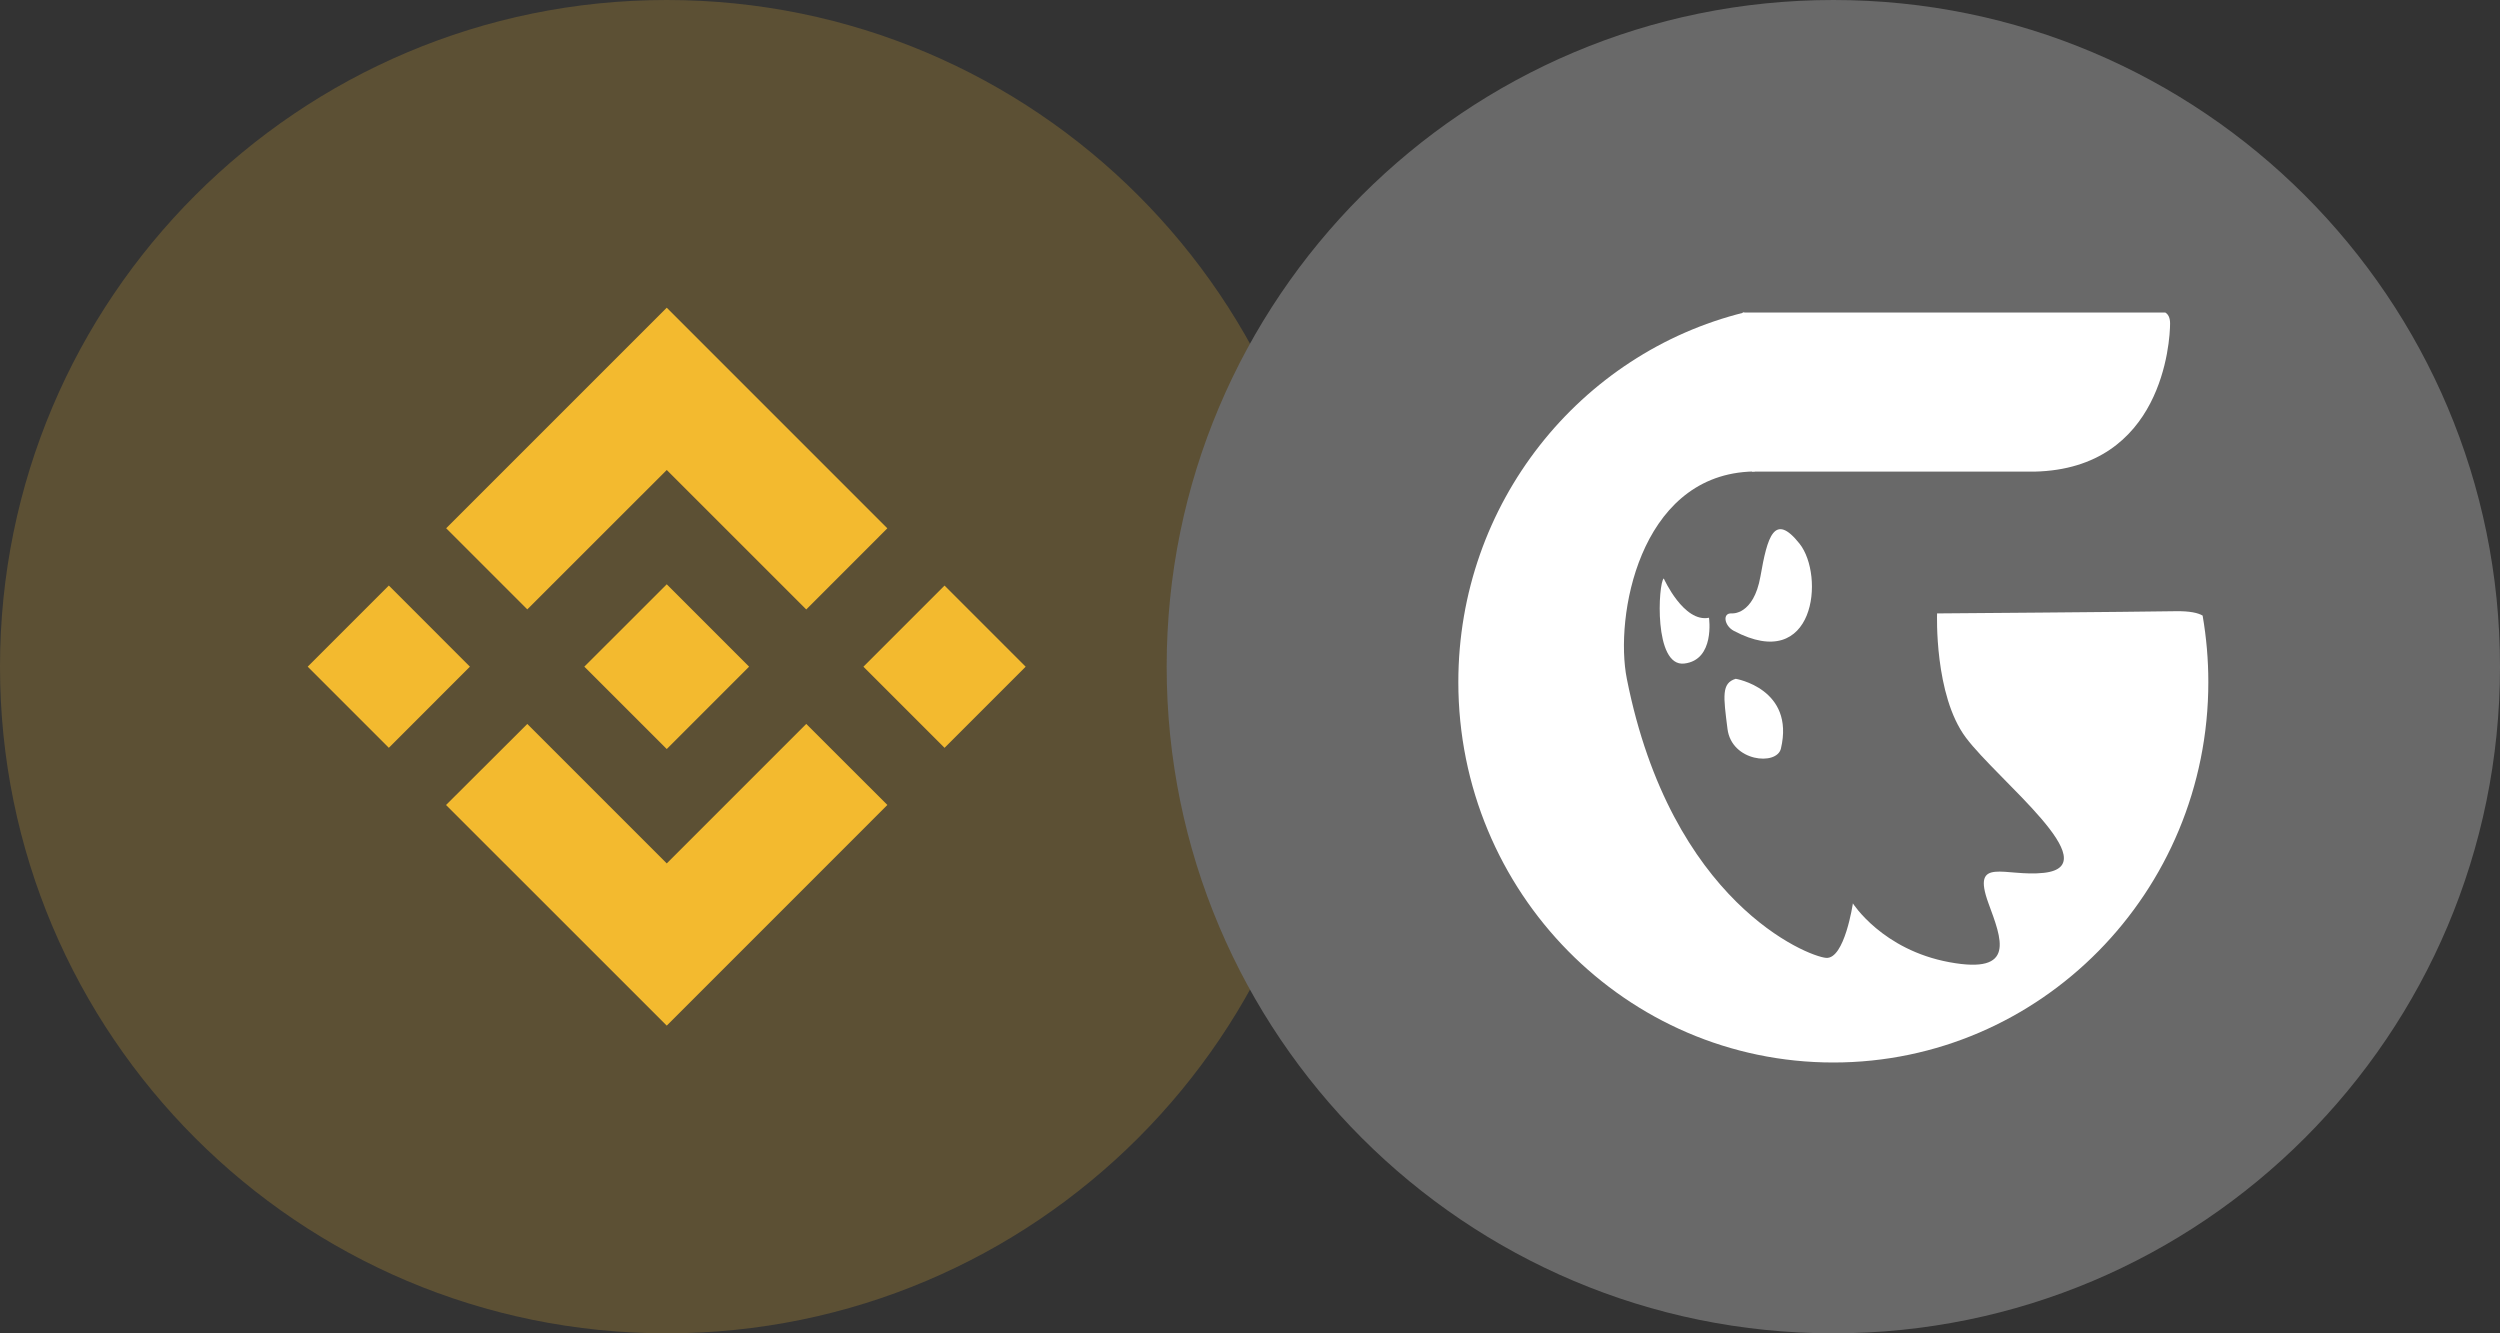 <svg width="60" height="32" viewBox="0 0 60 32" fill="none" xmlns="http://www.w3.org/2000/svg">
<rect x="0" y="0" width="60" height="32" fill="#333333" stroke="none"/>
<path d="M16 32C24.837 32 32 24.837 32 16C32 7.163 24.837 0 16 0C7.163 0 0 7.163 0 16C0 24.837 7.163 32 16 32Z" fill="#5C5034"/>
<path fill-rule="evenodd" clip-rule="evenodd" d="M12.655 14.625L16.002 11.28L19.35 14.627L21.296 12.68L16.002 7.385L10.708 12.678L12.655 14.625ZM7.385 16L9.332 14.053L11.278 16L9.332 17.947L7.385 16ZM16.002 20.722L12.655 17.375L10.705 19.32L10.708 19.323L16.002 24.615L21.296 19.32L21.297 19.319L19.35 17.374L16.002 20.722ZM20.722 16.001L22.669 14.054L24.616 16.001L22.669 17.948L20.722 16.001ZM16.002 14.023L17.977 15.999H17.978L17.977 16.001L16.002 17.977L14.027 16.003L14.024 15.999L14.027 15.996L14.373 15.651L14.541 15.483L16.002 14.023Z" fill="#F3BA2F"/>
<path d="M44 32C52.837 32 60 24.837 60 16C60 7.163 52.837 0 44 0C35.163 0 28 7.163 28 16C28 24.837 35.163 32 44 32Z" fill="#696969"/>
<g clip-path="url(#clip0_708_4601)">
<path fill-rule="evenodd" clip-rule="evenodd" d="M41.657 16.291C41.657 16.291 43.081 16.528 42.742 17.966C42.643 18.384 41.559 18.28 41.46 17.495C41.361 16.71 41.312 16.396 41.657 16.291H41.657Z" fill="white"/>
<path fill-rule="evenodd" clip-rule="evenodd" d="M41.559 14.722C41.559 14.722 42.085 14.775 42.251 13.832C42.416 12.89 42.58 12.281 43.189 13.048C43.798 13.815 43.566 16.177 41.611 15.14C41.381 15.018 41.331 14.705 41.562 14.722H41.559Z" fill="white"/>
<path fill-rule="evenodd" clip-rule="evenodd" d="M39.931 13.884C39.931 13.884 40.408 14.949 41.016 14.826C41.016 14.826 41.164 15.838 40.423 15.925C39.682 16.013 39.799 13.989 39.929 13.884H39.931Z" fill="white"/>
<path fill-rule="evenodd" clip-rule="evenodd" d="M42.109 11.313C42.056 11.315 42.004 11.318 41.953 11.321C39.34 11.479 38.748 14.8 39.044 16.291C40.109 21.659 43.384 22.954 43.827 22.989C44.271 23.024 44.469 21.681 44.469 21.681C44.469 21.681 45.176 22.797 46.787 23.093C48.398 23.39 48.036 22.535 47.724 21.681C47.304 20.532 48.127 21.053 49.056 20.948C50.607 20.773 47.946 18.725 47.182 17.704C46.417 16.684 46.49 14.722 46.49 14.722C46.49 14.722 51.192 14.687 52.211 14.669C52.558 14.663 52.754 14.71 52.863 14.774C52.954 15.301 53 15.835 53 16.37C53 21.412 48.97 25.5 44 25.5C39.029 25.5 35 21.412 35 16.37C35 12.075 37.923 8.474 41.861 7.5C41.921 8.571 42.024 10.226 42.137 11.293L42.109 11.313V11.313Z" fill="white"/>
<path fill-rule="evenodd" clip-rule="evenodd" d="M52.082 7.762C52.082 8.198 51.901 11.25 48.827 11.319H42.049L41.824 10.782V7.5H51.966C52.032 7.539 52.082 7.616 52.082 7.762V7.762Z" fill="white"/>
</g>
<defs>
<clipPath id="clip0_708_4601">
<rect width="18" height="18" fill="white" transform="translate(35 7.5)"/>
</clipPath>
</defs>
</svg>
